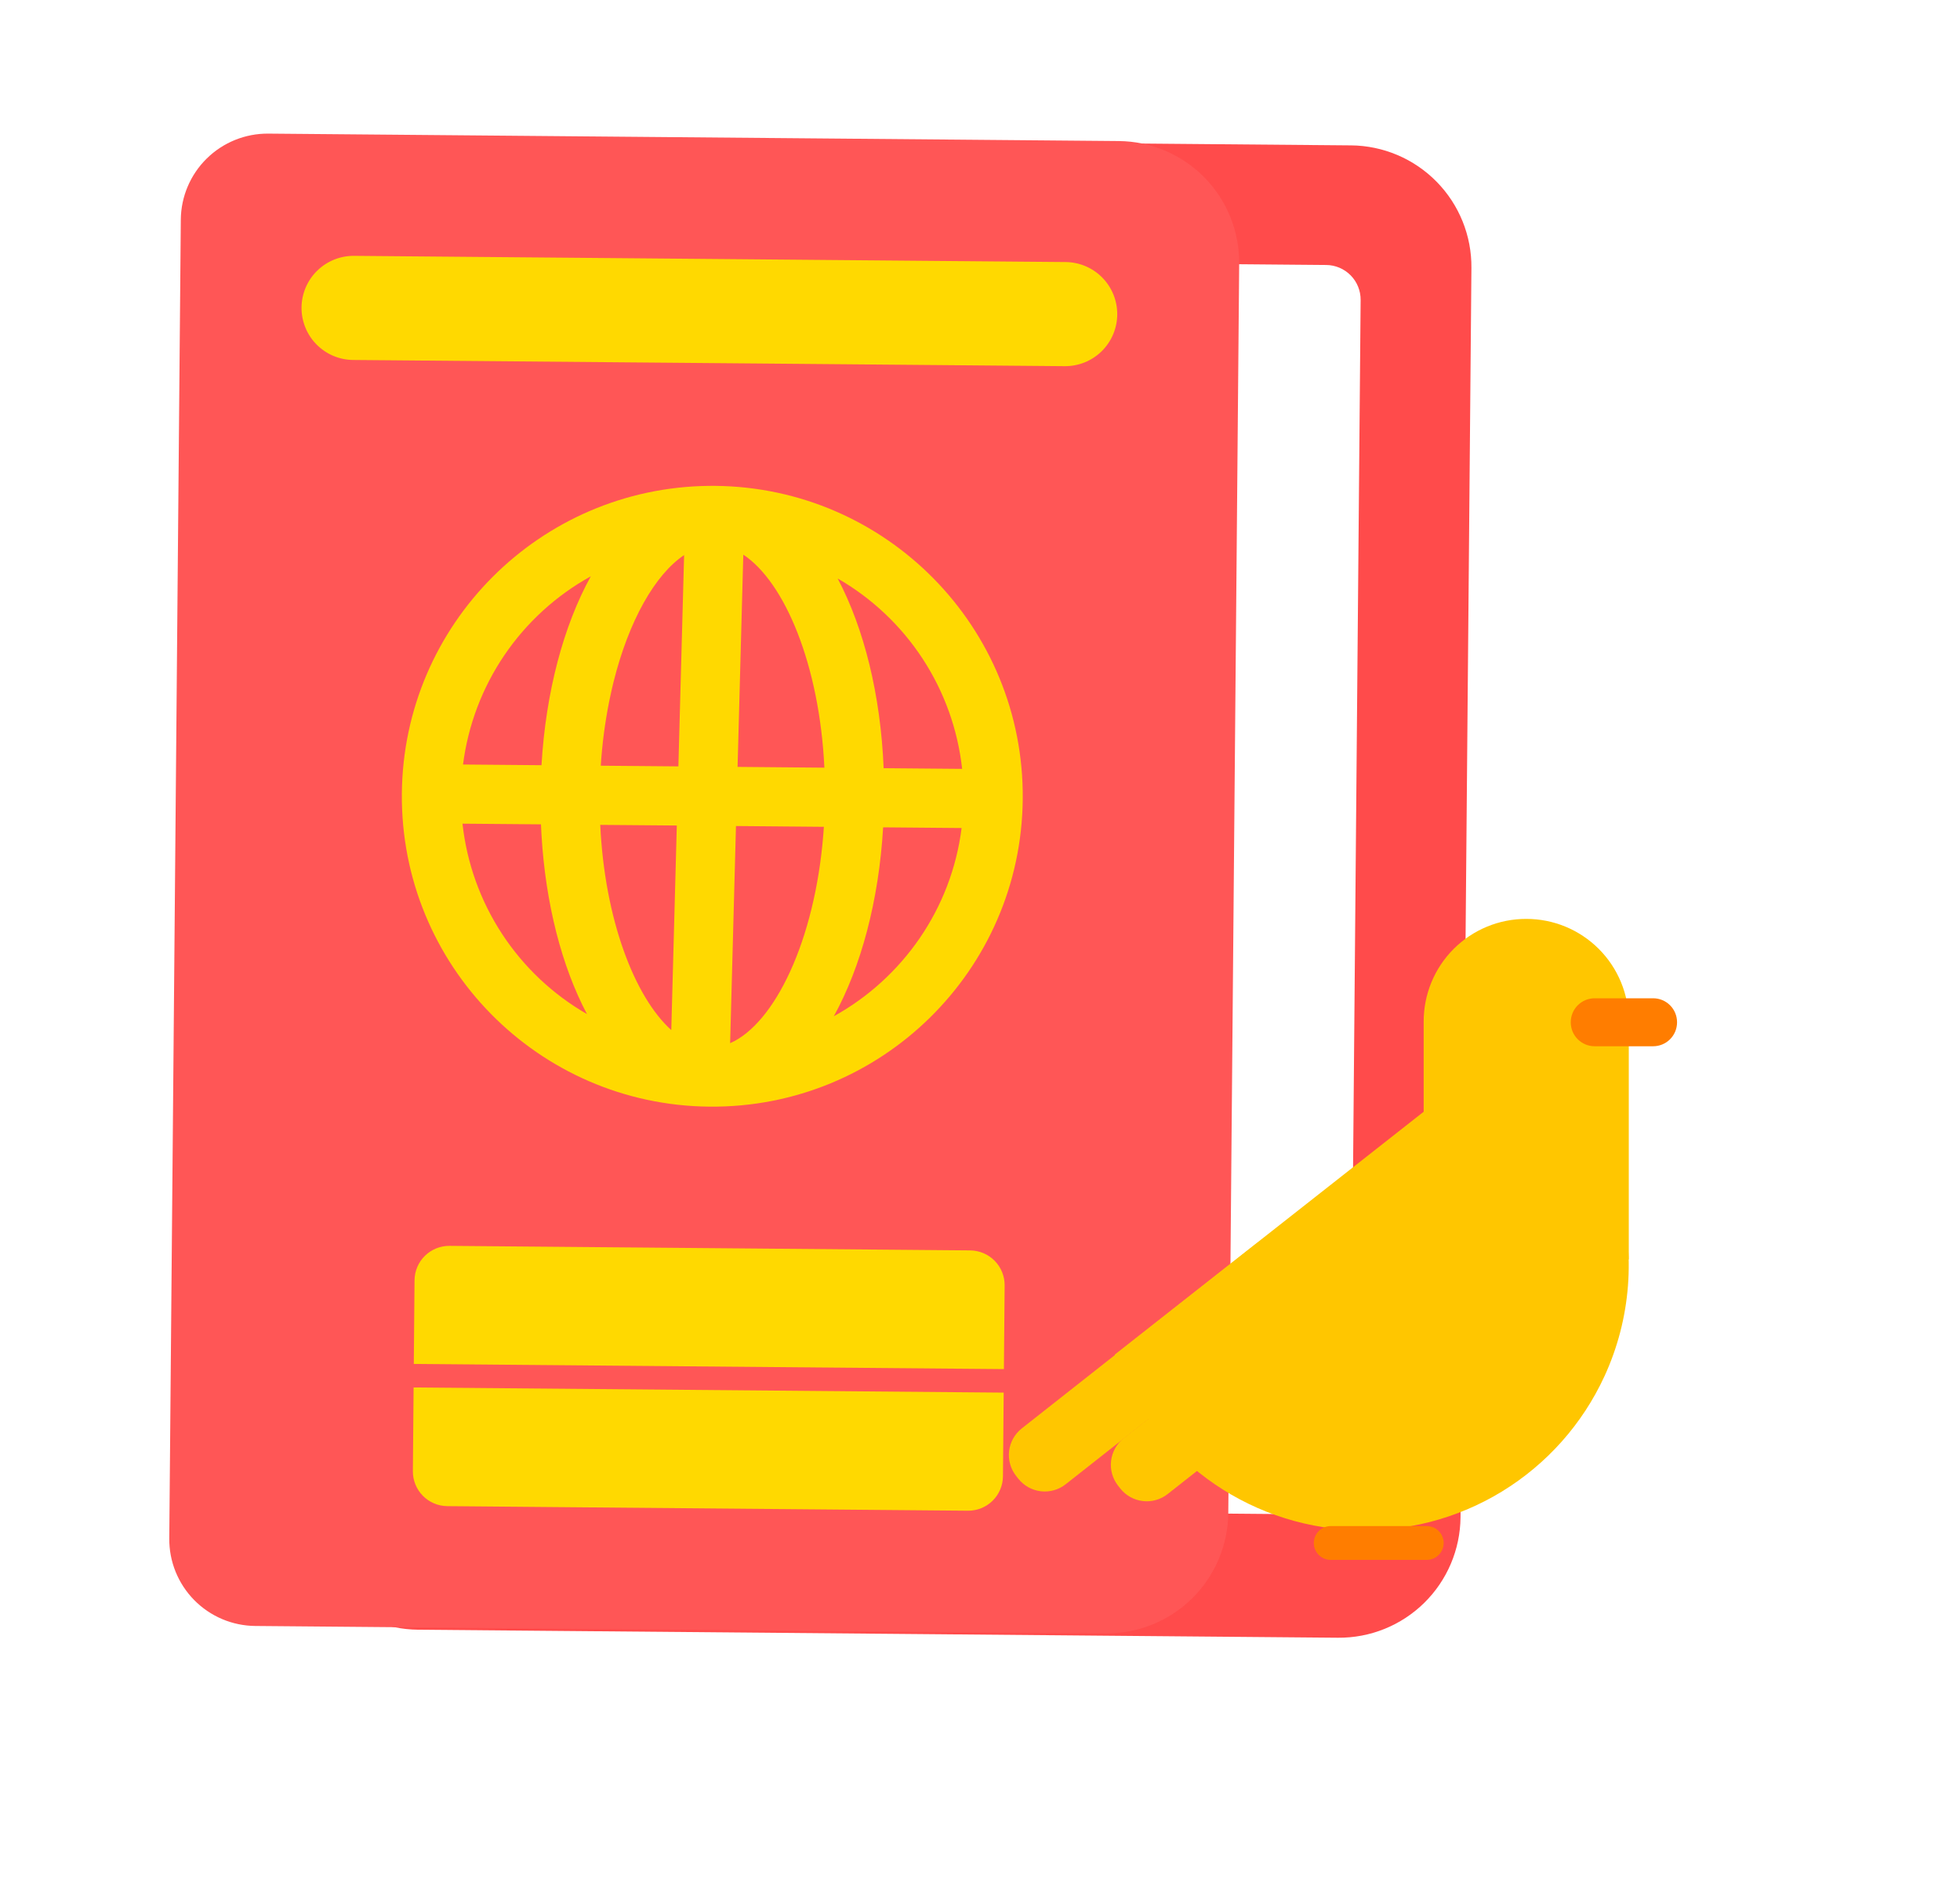 <svg width="220" height="213" viewBox="0 0 220 213" fill="none" xmlns="http://www.w3.org/2000/svg">
    <g clip-path="url(#clip0)">
        <g filter="url(#filter0_d)">
            <path d="M154.641 24.321L51.395 23.42C49.604 23.404 47.827 23.741 46.167 24.412C44.506 25.083 42.994 26.074 41.716 27.329C40.438 28.585 39.421 30.08 38.721 31.728C38.021 33.377 37.653 35.148 37.638 36.938L36.412 177.197C36.397 178.988 36.734 180.764 37.405 182.425C38.076 184.085 39.067 185.597 40.322 186.875C41.577 188.152 43.072 189.17 44.72 189.869C46.369 190.569 48.139 190.937 49.93 190.953L153.18 191.854C154.971 191.87 156.748 191.533 158.408 190.862C160.068 190.191 161.581 189.2 162.858 187.944C164.135 186.689 165.153 185.195 165.852 183.546C166.552 181.898 166.92 180.127 166.936 178.337L168.16 38.076C168.176 36.285 167.839 34.509 167.168 32.848C166.497 31.188 165.506 29.676 164.25 28.399C162.995 27.121 161.501 26.104 159.852 25.404C158.204 24.704 156.433 24.336 154.643 24.32L154.641 24.321Z" fill="#FF4B4B"/>
            <path d="M151.862 37.748L116.798 37.44C115.765 37.431 114.77 37.833 114.033 38.557C113.296 39.282 112.877 40.269 112.868 41.302L111.711 173.771C111.702 174.804 112.104 175.799 112.829 176.536C113.553 177.273 114.54 177.692 115.574 177.701L150.638 178.006C151.672 178.015 152.666 177.613 153.403 176.889C154.14 176.165 154.559 175.178 154.569 174.145L155.724 41.677C155.733 40.644 155.331 39.649 154.607 38.913C153.882 38.176 152.895 37.757 151.862 37.748Z" fill="white"/>
            <path fill-rule="evenodd" clip-rule="evenodd" d="M33.12 23L128.576 23.834C132.192 23.866 135.647 25.332 138.182 27.912C140.717 30.491 142.123 33.971 142.092 37.587L140.869 177.85C140.837 181.466 139.37 184.922 136.791 187.456C134.212 189.991 130.731 191.398 127.115 191.367L31.657 190.534C30.378 190.523 29.114 190.26 27.936 189.761C26.758 189.261 25.691 188.534 24.794 187.622C23.897 186.709 23.189 185.629 22.709 184.443C22.23 183.257 21.989 181.988 22 180.709L23.295 32.654C23.318 30.072 24.366 27.604 26.209 25.793C28.051 23.983 30.537 22.978 33.12 23Z" fill="#FF5656"/>
            <path d="M122.612 37.418L42.741 36.722C41.191 36.709 39.699 37.312 38.594 38.398C37.488 39.484 36.859 40.966 36.846 42.516C36.832 44.066 37.435 45.558 38.521 46.663C39.608 47.769 41.089 48.398 42.639 48.411L122.509 49.107C124.059 49.12 125.551 48.518 126.657 47.431C127.763 46.345 128.391 44.864 128.405 43.314C128.418 41.764 127.816 40.272 126.729 39.166C125.643 38.06 124.162 37.432 122.612 37.418ZM111.902 148.372L53.46 147.863C52.426 147.854 51.432 148.255 50.695 148.979C49.958 149.703 49.539 150.69 49.529 151.723L49.343 173.151C49.334 174.184 49.736 175.179 50.46 175.916C51.184 176.653 52.171 177.072 53.204 177.082L111.648 177.595C112.681 177.604 113.676 177.202 114.412 176.478C115.149 175.753 115.568 174.766 115.577 173.733L115.765 152.304C115.774 151.27 115.372 150.276 114.648 149.539C113.923 148.802 112.936 148.383 111.903 148.374L111.902 148.372Z" fill="#FFD900"/>
            <path d="M44.566 162.396L118.593 163.043" stroke="#FF5656" stroke-width="2.64" stroke-linecap="square"/>
            <path d="M83.257 62.544C102.5 62.712 117.967 78.448 117.798 97.694C117.631 116.938 101.894 132.403 82.648 132.234C63.404 132.067 47.939 116.33 48.106 97.085C48.273 78.076 63.63 62.754 82.555 62.546L83.257 62.544ZM95.475 100.819L85.609 100.731L84.954 125.109C89.934 122.93 94.463 113.627 95.416 101.641L95.475 100.819ZM78.968 100.674L70.374 100.601C70.879 111.226 74.22 119.912 78.348 123.638L78.968 100.674ZM63.722 100.542L54.912 100.466C55.396 104.876 56.914 109.111 59.342 112.826C61.77 116.54 65.04 119.629 68.886 121.843C66.055 116.493 64.238 109.462 63.779 101.71L63.72 100.543L63.722 100.542ZM110.933 100.956L102.127 100.878C101.646 109.087 99.66 116.519 96.593 122.085C104.284 117.826 109.784 110.077 110.935 100.955L110.933 100.956ZM69.313 72.698C65.43 74.845 62.108 77.876 59.617 81.547C57.125 85.218 55.534 89.425 54.972 93.826L63.78 93.903C64.262 85.695 66.246 78.263 69.313 72.698ZM79.788 70.315C76.529 72.493 73.581 77.679 71.867 84.559L71.675 85.361L71.38 86.732C70.904 89.117 70.588 91.531 70.433 93.959L79.145 94.035L79.788 70.315ZM97.023 72.941L97.034 72.961C99.999 78.58 101.847 86.034 102.185 94.238L110.995 94.315C110.51 89.904 108.993 85.671 106.565 81.957C104.138 78.243 100.869 75.154 97.023 72.941ZM86.432 70.268L85.789 94.093L95.533 94.18C94.981 82.605 91.066 73.329 86.431 70.266L86.432 70.268Z" fill="#FFD900"/>
            <g filter="url(#filter1_d)">
                <path d="M191.822 153.392L168.8 145.413V126.679C168.798 125.165 169.094 123.666 169.672 122.267C170.249 120.868 171.097 119.597 172.166 118.527C173.236 117.456 174.506 116.608 175.903 116.03C177.301 115.451 178.799 115.155 180.311 115.157C181.823 115.155 183.321 115.451 184.719 116.029C186.116 116.607 187.386 117.456 188.456 118.526C189.525 119.597 190.373 120.868 190.951 122.267C191.528 123.666 191.824 125.165 191.822 126.679V153.392Z" fill="#FFC600"/>
                <path d="M178.45 129.217L134.121 164.074C136.11 169.636 139.709 174.48 144.459 177.988C149.21 181.495 154.896 183.507 160.793 183.767C166.69 184.027 172.531 182.524 177.571 179.448C182.612 176.373 186.623 171.864 189.093 166.498C192.066 160.037 192.627 152.723 190.675 145.883C188.722 139.043 184.385 133.13 178.45 129.217Z" fill="#FFC600"/>
                <path d="M155.497 152.614L155.26 152.313C154.638 151.522 153.727 151.01 152.728 150.891C151.729 150.772 150.724 151.055 149.933 151.677L123.686 172.358C122.896 172.981 122.385 173.893 122.267 174.892C122.148 175.892 122.431 176.898 123.053 177.689L123.29 177.991C123.912 178.782 124.823 179.293 125.822 179.412C126.821 179.531 127.826 179.249 128.617 178.626L154.862 157.948C155.254 157.639 155.581 157.256 155.825 156.821C156.069 156.386 156.224 155.908 156.283 155.412C156.342 154.917 156.303 154.415 156.168 153.935C156.034 153.455 155.805 153.006 155.497 152.614Z" fill="#FFC600"/>
                <path d="M166.944 153.711L166.707 153.41C166.085 152.619 165.174 152.108 164.175 151.99C163.176 151.871 162.171 152.154 161.38 152.777L135.135 173.455C134.743 173.764 134.416 174.146 134.172 174.581C133.929 175.016 133.773 175.495 133.714 175.99C133.655 176.486 133.694 176.988 133.829 177.468C133.964 177.948 134.192 178.397 134.5 178.789L134.737 179.09C135.359 179.881 136.27 180.392 137.269 180.511C138.268 180.631 139.273 180.348 140.064 179.725L166.311 159.045C167.101 158.422 167.612 157.51 167.731 156.51C167.849 155.51 167.567 154.504 166.944 153.713V153.711Z" fill="#FFC600"/>
                <path d="M194.558 124.068H187.991C187.28 124.068 186.598 124.35 186.095 124.854C185.592 125.357 185.309 126.04 185.309 126.752V126.77C185.309 128.253 186.51 129.454 187.991 129.454H194.558C195.27 129.454 195.952 129.171 196.455 128.668C196.957 128.164 197.24 127.482 197.24 126.77V126.752C197.24 126.04 196.957 125.357 196.455 124.854C195.952 124.35 195.27 124.068 194.558 124.068ZM169.146 183.319H158.365C157.862 183.319 157.379 183.519 157.023 183.875C156.668 184.231 156.468 184.714 156.468 185.218C156.468 185.721 156.668 186.204 157.023 186.56C157.379 186.917 157.862 187.117 158.365 187.117H169.146C169.65 187.117 170.132 186.917 170.488 186.56C170.844 186.204 171.044 185.721 171.044 185.218C171.044 184.714 170.844 184.231 170.488 183.875C170.132 183.519 169.65 183.319 169.146 183.319Z" fill="#FF7D00"/>
            </g>
        </g>
    </g>
    <defs>
        <filter id="filter0_d" x="-3" y="-7" width="219.24" height="212.855" filterUnits="userSpaceOnUse" color-interpolation-filters="sRGB">
            <feFlood flood-opacity="0" result="BackgroundImageFix"/>
            <feColorMatrix in="SourceAlpha" type="matrix" values="0 0 0 0 0 0 0 0 0 0 0 0 0 0 0 0 0 0 127 0"/>
            <feOffset dx="-3" dy="-8"/>
            <feGaussianBlur stdDeviation="11"/>
            <feColorMatrix type="matrix" values="0 0 0 0 0.467 0 0 0 0 0.467 0 0 0 0 0.467 0 0 0 0.15 0"/>
            <feBlend mode="normal" in2="BackgroundImageFix" result="effect1_dropShadow"/>
            <feBlend mode="normal" in="SourceGraphic" in2="effect1_dropShadow" result="shape"/>
        </filter>
        <filter id="filter1_d" x="101.24" y="96.157" width="105" height="101.96" filterUnits="userSpaceOnUse" color-interpolation-filters="sRGB">
            <feFlood flood-opacity="0" result="BackgroundImageFix"/>
            <feColorMatrix in="SourceAlpha" type="matrix" values="0 0 0 0 0 0 0 0 0 0 0 0 0 0 0 0 0 0 127 0"/>
            <feOffset dx="-6" dy="-4"/>
            <feGaussianBlur stdDeviation="7.5"/>
            <feColorMatrix type="matrix" values="0 0 0 0 0.467 0 0 0 0 0.467 0 0 0 0 0.467 0 0 0 0.15 0"/>
            <feBlend mode="normal" in2="BackgroundImageFix" result="effect1_dropShadow"/>
            <feBlend mode="normal" in="SourceGraphic" in2="effect1_dropShadow" result="shape"/>
        </filter>
        <clipPath id="clip0">
            <rect width="220" height="213" fill="white"/>
        </clipPath>
    </defs>
</svg>
